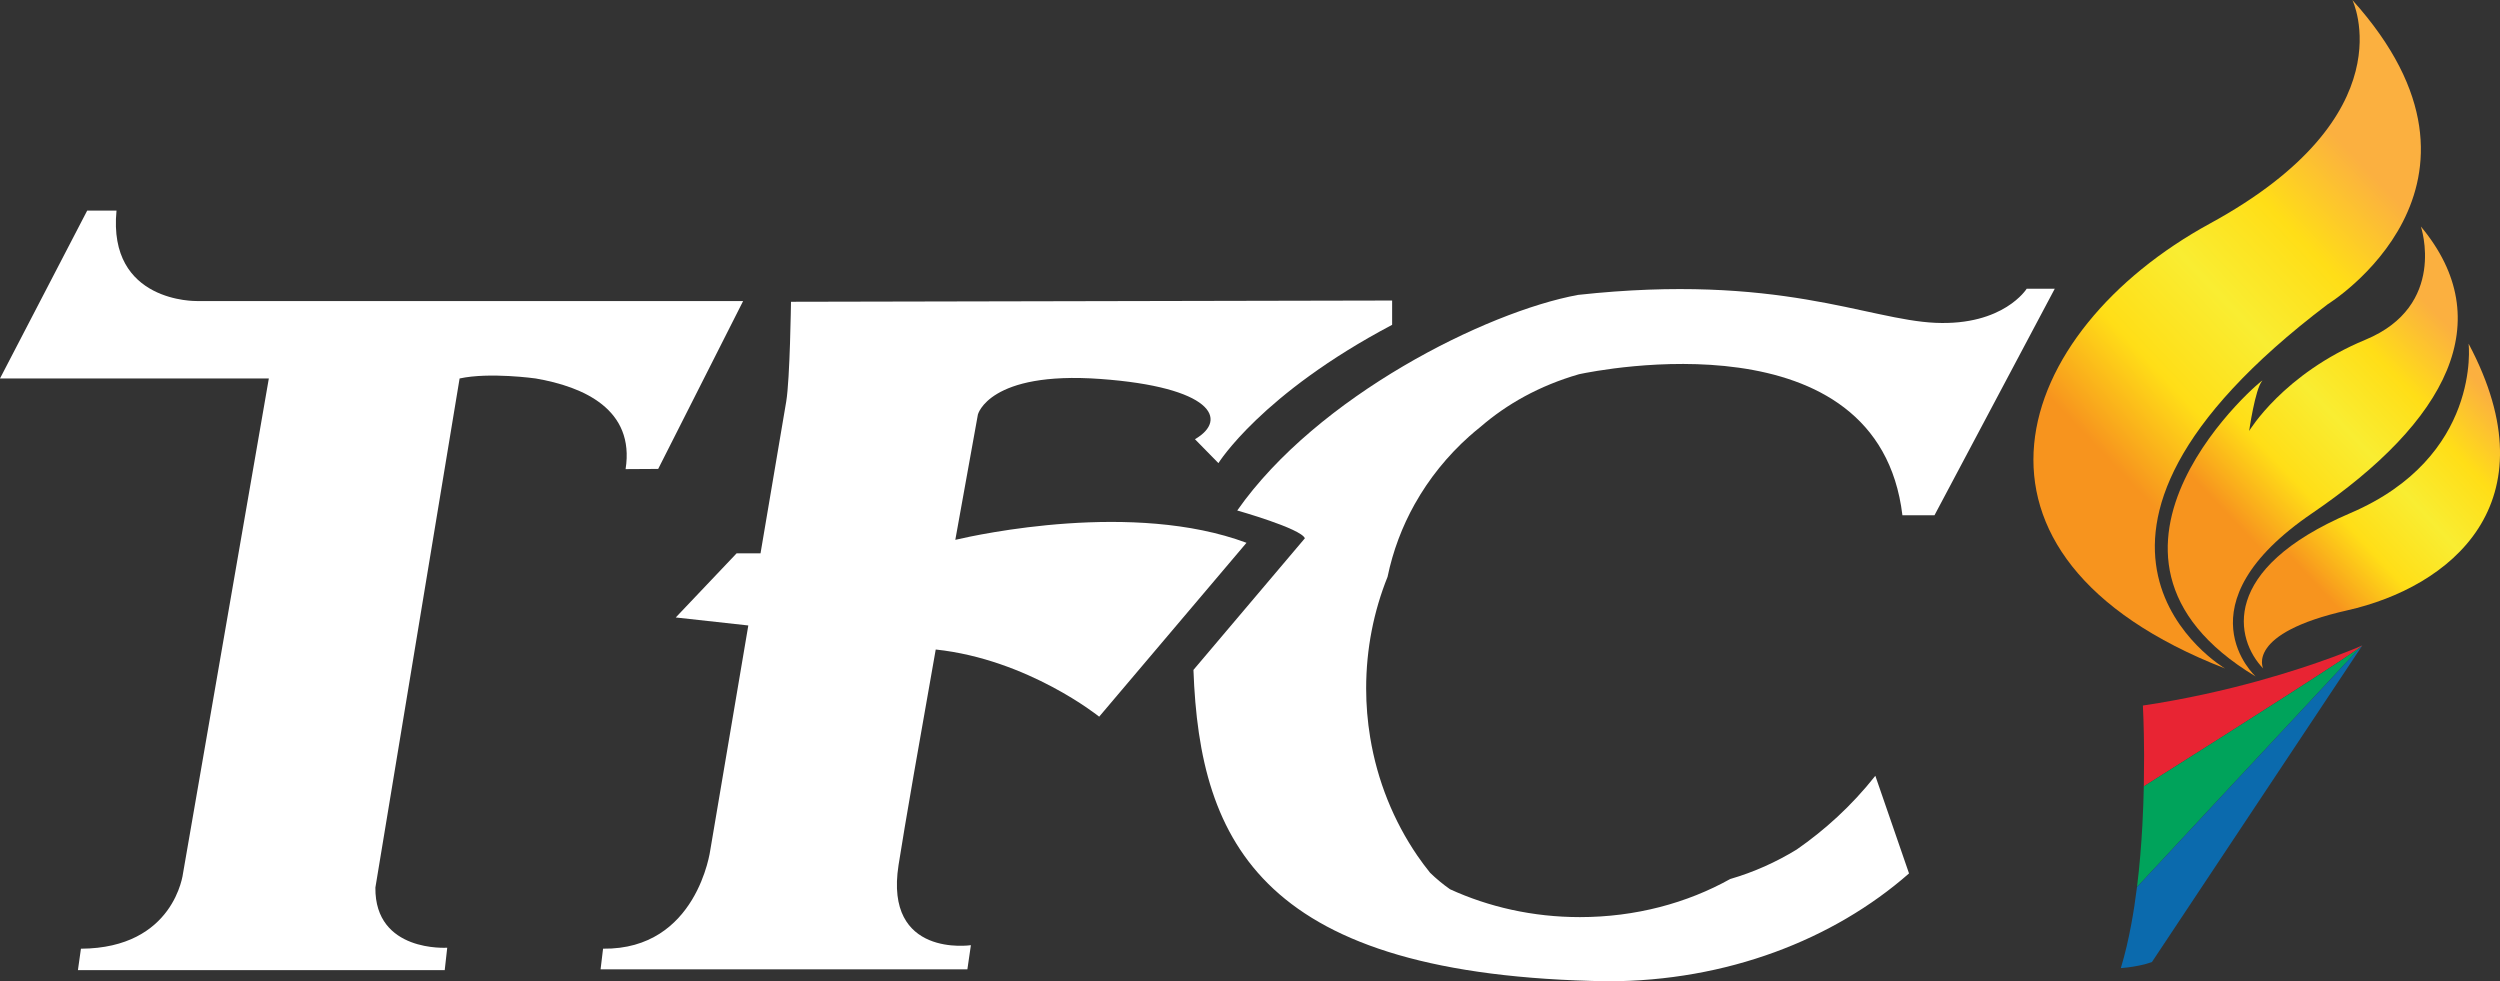 <svg id="d" enable-background="new 0 0 640 360" version="1.1" viewBox="0 0 609.55 239.25" xml:space="preserve" xmlns="http://www.w3.org/2000/svg"><rect x="0" y="0" width="609.55" height="239.25" fill="#333333" stroke="none"/><g id="e" transform="translate(-15.223,-45.114)"><path id="f" d="m63.176 118.51s-21.746 0.49-19.546-22.051h-7.147l-21.26 40.93h65.547l-20.92 120.64s-2.047 18.278-24.894 18.399l-0.733 5.219h89.433l0.61-5.463s-17.685 1.223-17.516-14.661l20.242-122.37 0.291-1.76c7.292-1.589 18.56 0 18.56 0 11.677 2.017 24.199 7.525 21.912 22.101l7.947-0.048 20.709-40.931h-133.24z" fill="#fff"/><polygon id="g" points="126.99 139.15 126.99 139.15 127.28 137.39"/></g><path id="h" d="m192.86 73.579s-0.245 18.814-1.161 24.312l-6.267 37.02h-5.829l-14.844 15.64 17.695 1.951-9.27 54.756s-3.179 24.325-26.145 24.051l-0.606 5.035h89.433l0.857-5.891s-21.183 3.187-17.641-19.526c1.512-9.701 5.265-31.162 9.066-52.565 22.565 2.419 39.852 16.38 39.852 16.38l35.92-42.396c-27.557-10.276-65.423-2.03-70.997-0.723 3.124-17.409 5.507-30.554 5.507-30.554s2.689-10.63 29.812-8.675 31.443 9.844 23.113 14.696l5.719 5.829s10.424-16.859 42.354-33.72v-5.924l-146.57 0.304z" fill="#fff"/><g id="i" transform="translate(-15.223,-45.114)"><path id="j" d="m360.19 167.98c3.465-6.182 7.961-11.739 13.255-16.473 0.895-0.801 1.821-1.569 2.76-2.321 6.4-5.534 14.286-10.014 24.021-12.83 4.649-0.992 72.943-14.705 78.843 34.387h7.82l29.322-55.224h-6.842s-5.619 9.041-22.237 8.308c-16.615-0.733-38.205-12.155-87.154-6.811-22.422 4.123-63.578 24.717-83.092 52.567 0.055 0.017 15.575 4.401 16.488 6.779l-27.166 32.09c1.526 42.46 16.888 74.649 101.02 75.917 28.936 0 55.016-10.113 73.453-26.296l-8.184-23.714-0.03-0.086c-5.869 7.426-12.439 13.297-19.168 17.97-4.996 3.062-10.429 5.513-16.216 7.193-10.513 5.868-23.111 9.292-36.663 9.29-11.466-3e-3 -22.231-2.48-31.646-6.79-1.775-1.239-3.392-2.594-4.875-4.034-1.087-1.361-2.14-2.754-3.127-4.201-5.732-8.4-9.735-18.189-11.475-28.792-0.637-3.886-0.98-7.877-0.979-11.955 3e-3 -9.646 1.861-18.834 5.219-27.192 1.307-6.314 3.569-12.292 6.649-17.782z" fill="#fff"/></g><g id="k" transform="translate(-15.223,-45.114)"><linearGradient id="c" x1="534.94" x2="603.43" y1="163.01" y2="97.938" gradientUnits="userSpaceOnUse"><stop id="l" stop-color="#F7941E" offset="0"/><stop id="m" stop-color="#FFDE17" offset=".25"/><stop id="n" stop-color="#F9ED32" offset=".5"/><stop id="o" stop-color="#FFDE17" offset=".75"/><stop id="p" stop-color="#FBB040" offset="1"/></linearGradient><path id="q" d="m588.78 45.114s13.677 28.102-34.705 54.492-67.198 80.882 3.666 108.5c0 0-51.921-30.548 25.051-88.827 0 0 46.797-28.831 5.988-74.16z" fill="url(#c)"/><linearGradient id="b" x1="563.44" x2="614.76" y1="175.96" y2="127.31" gradientUnits="userSpaceOnUse"><stop id="r" stop-color="#F7941E" offset="0"/><stop id="s" stop-color="#FFDE17" offset=".25"/><stop id="t" stop-color="#F9ED32" offset=".5"/><stop id="u" stop-color="#FFDE17" offset=".75"/><stop id="v" stop-color="#FBB040" offset="1"/></linearGradient><path id="w" d="m563.61 150.19s1.467-10.265 3.177-12.219c1.711-1.954-51.557 42.028-1.588 72.084 0 0-19.183-17.354 13.806-39.831 32.985-22.481 45.617-46.916 26.474-69.885 0 0 6.516 19.303-13.522 27.611-20.038 8.309-28.347 22.24-28.347 22.24z" fill="url(#b)"/><linearGradient id="a" x1="579.81" x2="625.83" y1="187.58" y2="145.33" gradientUnits="userSpaceOnUse"><stop id="x" stop-color="#F7941E" offset="0"/><stop id="y" stop-color="#FFDE17" offset=".25"/><stop id="z" stop-color="#F9ED32" offset=".5"/><stop id="aa" stop-color="#FFDE17" offset=".75"/><stop id="ab" stop-color="#FBB040" offset="1"/></linearGradient><path id="ac" d="m567.03 208.1s-4.398-8.556 20.525-14.178c24.923-5.62 50.337-25.903 29.568-64.999 0 0 3.172 27.613-28.836 41.296-32.01 13.684-28.099 30.799-21.257 37.881z" fill="url(#a)"/><g id="ad"><path id="ae" d="m589.06 204.08c-0.896 0.602-2.005 1.346-3.266 2.19 1.301-0.862 2.394-1.591 3.266-2.19z"/><path id="af" d="m565.74 211.17c-8.001 2.206-17.513 4.393-28.012 5.966-8e-3 0-0.019 2e-3 -0.026 2e-3 0 0 0.268 4.797 0.293 12.084-0.012 3.29-0.046 6.214-0.059 7.23-3e-3 0.243-5e-3 0.387-5e-3 0.39 0.026-0.015 34.292-21.603 47.857-30.571 1.261-0.845 2.37-1.589 3.266-2.19 0.88-0.604 1.532-1.067 1.873-1.34 0.063-0.066 0.125-0.13 0.167-0.169 0.037-0.037 0.062-0.057 0.084-0.077-0.518 0.229-10.227 4.483-25.438 8.675z" fill="#e82433"/><path id="ag" d="m591.18 202.49c-0.022 0.021-0.047 0.04-0.084 0.077-0.042 0.039-0.104 0.103-0.167 0.169-0.341 0.272-0.993 0.736-1.873 1.34-0.872 0.599-1.965 1.328-3.266 2.19-13.565 8.969-47.831 30.557-47.857 30.571 0-3e-3 2e-3 -0.146 5e-3 -0.39-0.06 3.081-0.171 6.395-0.358 9.836-0.263 4.852-0.674 9.947-1.3 15.01-6e-3 0.056-8e-3 0.093-0.01 0.104 0.027-0.03 32.096-34.505 47.352-50.833 3.489-3.771 6.043-6.52 7.081-7.6 0.05-0.031 0.08-0.052 0.128-0.082 0.118-0.127 0.233-0.25 0.323-0.342 0.018-0.017 0.048-0.051 0.064-0.068 0 1e-3 -0.024 0.012-0.038 0.018z" fill="#00a35b"/><path id="ah" d="m591.15 202.54c-0.09 0.092-0.205 0.215-0.323 0.342-0.048 0.03-0.078 0.051-0.128 0.082-1.038 1.08-3.592 3.829-7.081 7.6-15.256 16.328-47.324 50.803-47.352 50.833 2e-3 -0.011 4e-3 -0.048 0.01-0.104-0.379 3.076-0.84 6.132-1.393 9.112-0.696 3.752-1.535 7.383-2.559 10.75 0 0 0.719-0.043 1.798-0.181 1.523-0.191 3.771-0.57 5.775-1.285l51.14-76.951 0.141-0.212c-9e-3 6e-3 -0.019 9e-3 -0.028 0.014z" fill="#0b6aad"/></g></g></svg>
